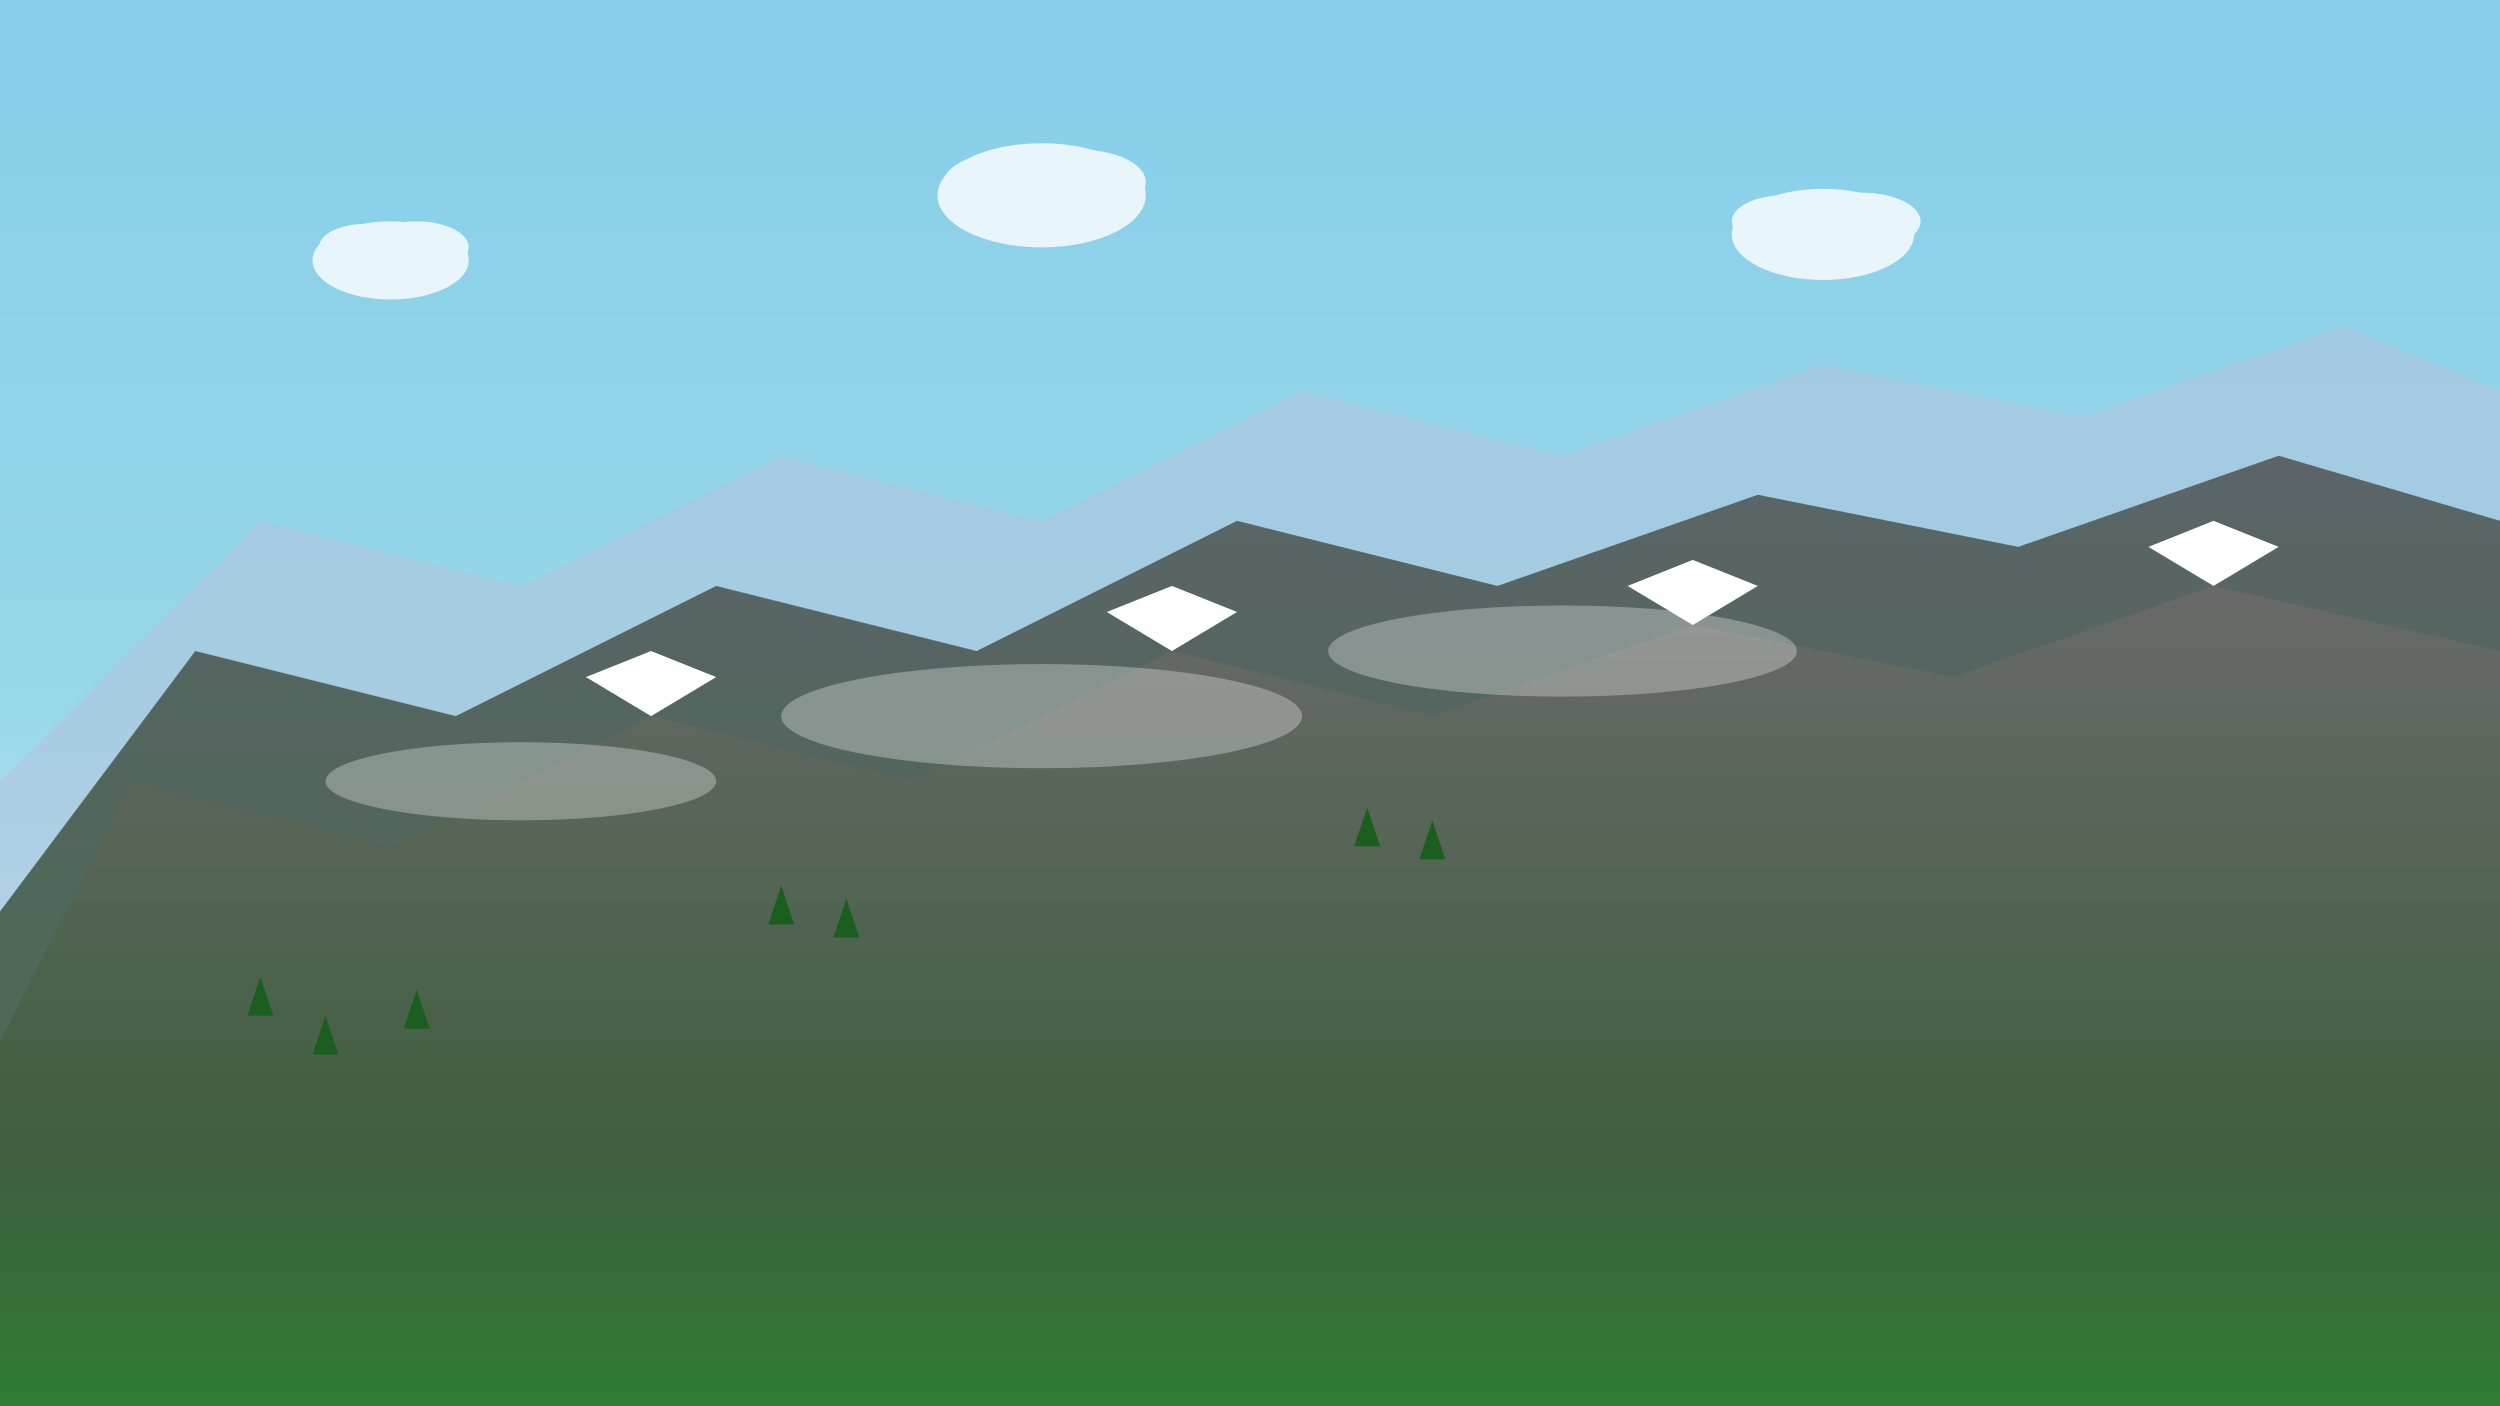 <svg width="1920" height="1080" viewBox="0 0 1920 1080" fill="none" xmlns="http://www.w3.org/2000/svg">
  <rect x="0" y="0" width="1920" height="1080" fill="#333333" stroke="none"/>
  <!-- Sky gradient background -->
  <defs>
    <linearGradient id="skyGradient" x1="0%" y1="0%" x2="0%" y2="100%">
      <stop offset="0%" style="stop-color:#87CEEB;stop-opacity:1" />
      <stop offset="50%" style="stop-color:#98D8E8;stop-opacity:1" />
      <stop offset="100%" style="stop-color:#F0F8FF;stop-opacity:1" />
    </linearGradient>
    <linearGradient id="mountainGradient1" x1="0%" y1="0%" x2="0%" y2="100%">
      <stop offset="0%" style="stop-color:#4A4A4A;stop-opacity:1" />
      <stop offset="70%" style="stop-color:#2F4F2F;stop-opacity:1" />
      <stop offset="100%" style="stop-color:#1C5A1C;stop-opacity:1" />
    </linearGradient>
    <linearGradient id="mountainGradient2" x1="0%" y1="0%" x2="0%" y2="100%">
      <stop offset="0%" style="stop-color:#696969;stop-opacity:1" />
      <stop offset="70%" style="stop-color:#3F5F3F;stop-opacity:1" />
      <stop offset="100%" style="stop-color:#2E7D32;stop-opacity:1" />
    </linearGradient>
  </defs>
  
  <!-- Sky background -->
  <rect width="1920" height="1080" fill="url(#skyGradient)"/>
  
  <!-- Distant mountains -->
  <path d="M0 600 L200 400 L400 450 L600 350 L800 400 L1000 300 L1200 350 L1400 280 L1600 320 L1800 250 L1920 300 L1920 1080 L0 1080 Z" fill="#B0C4DE" opacity="0.6"/>
  
  <!-- Middle mountains -->
  <path d="M0 700 L150 500 L350 550 L550 450 L750 500 L950 400 L1150 450 L1350 380 L1550 420 L1750 350 L1920 400 L1920 1080 L0 1080 Z" fill="url(#mountainGradient1)" opacity="0.8"/>
  
  <!-- Foreground mountains -->
  <path d="M0 800 L100 600 L300 650 L500 550 L700 600 L900 500 L1100 550 L1300 480 L1500 520 L1700 450 L1920 500 L1920 1080 L0 1080 Z" fill="url(#mountainGradient2)"/>
  
  <!-- Snow caps -->
  <path d="M500 550 L450 520 L500 500 L550 520 Z" fill="white"/>
  <path d="M900 500 L850 470 L900 450 L950 470 Z" fill="white"/>
  <path d="M1300 480 L1250 450 L1300 430 L1350 450 Z" fill="white"/>
  <path d="M1700 450 L1650 420 L1700 400 L1750 420 Z" fill="white"/>
  
  <!-- Clouds -->
  <g fill="white" opacity="0.8">
    <ellipse cx="300" cy="200" rx="60" ry="30"/>
    <ellipse cx="320" cy="190" rx="40" ry="20"/>
    <ellipse cx="280" cy="190" rx="35" ry="18"/>
    
    <ellipse cx="800" cy="150" rx="80" ry="40"/>
    <ellipse cx="830" cy="140" rx="50" ry="25"/>
    <ellipse cx="770" cy="140" rx="45" ry="22"/>
    
    <ellipse cx="1400" cy="180" rx="70" ry="35"/>
    <ellipse cx="1430" cy="170" rx="45" ry="22"/>
    <ellipse cx="1370" cy="170" rx="40" ry="20"/>
  </g>
  
  <!-- Trees on mountainside -->
  <g fill="#1B5E20">
    <polygon points="200,750 190,780 210,780"/>
    <polygon points="250,780 240,810 260,810"/>
    <polygon points="320,760 310,790 330,790"/>
    <polygon points="600,680 590,710 610,710"/>
    <polygon points="650,690 640,720 660,720"/>
    <polygon points="1050,620 1040,650 1060,650"/>
    <polygon points="1100,630 1090,660 1110,660"/>
  </g>
  
  <!-- Mist/fog effect -->
  <g fill="white" opacity="0.3">
    <ellipse cx="400" cy="600" rx="150" ry="30"/>
    <ellipse cx="800" cy="550" rx="200" ry="40"/>
    <ellipse cx="1200" cy="500" rx="180" ry="35"/>
  </g>
</svg>